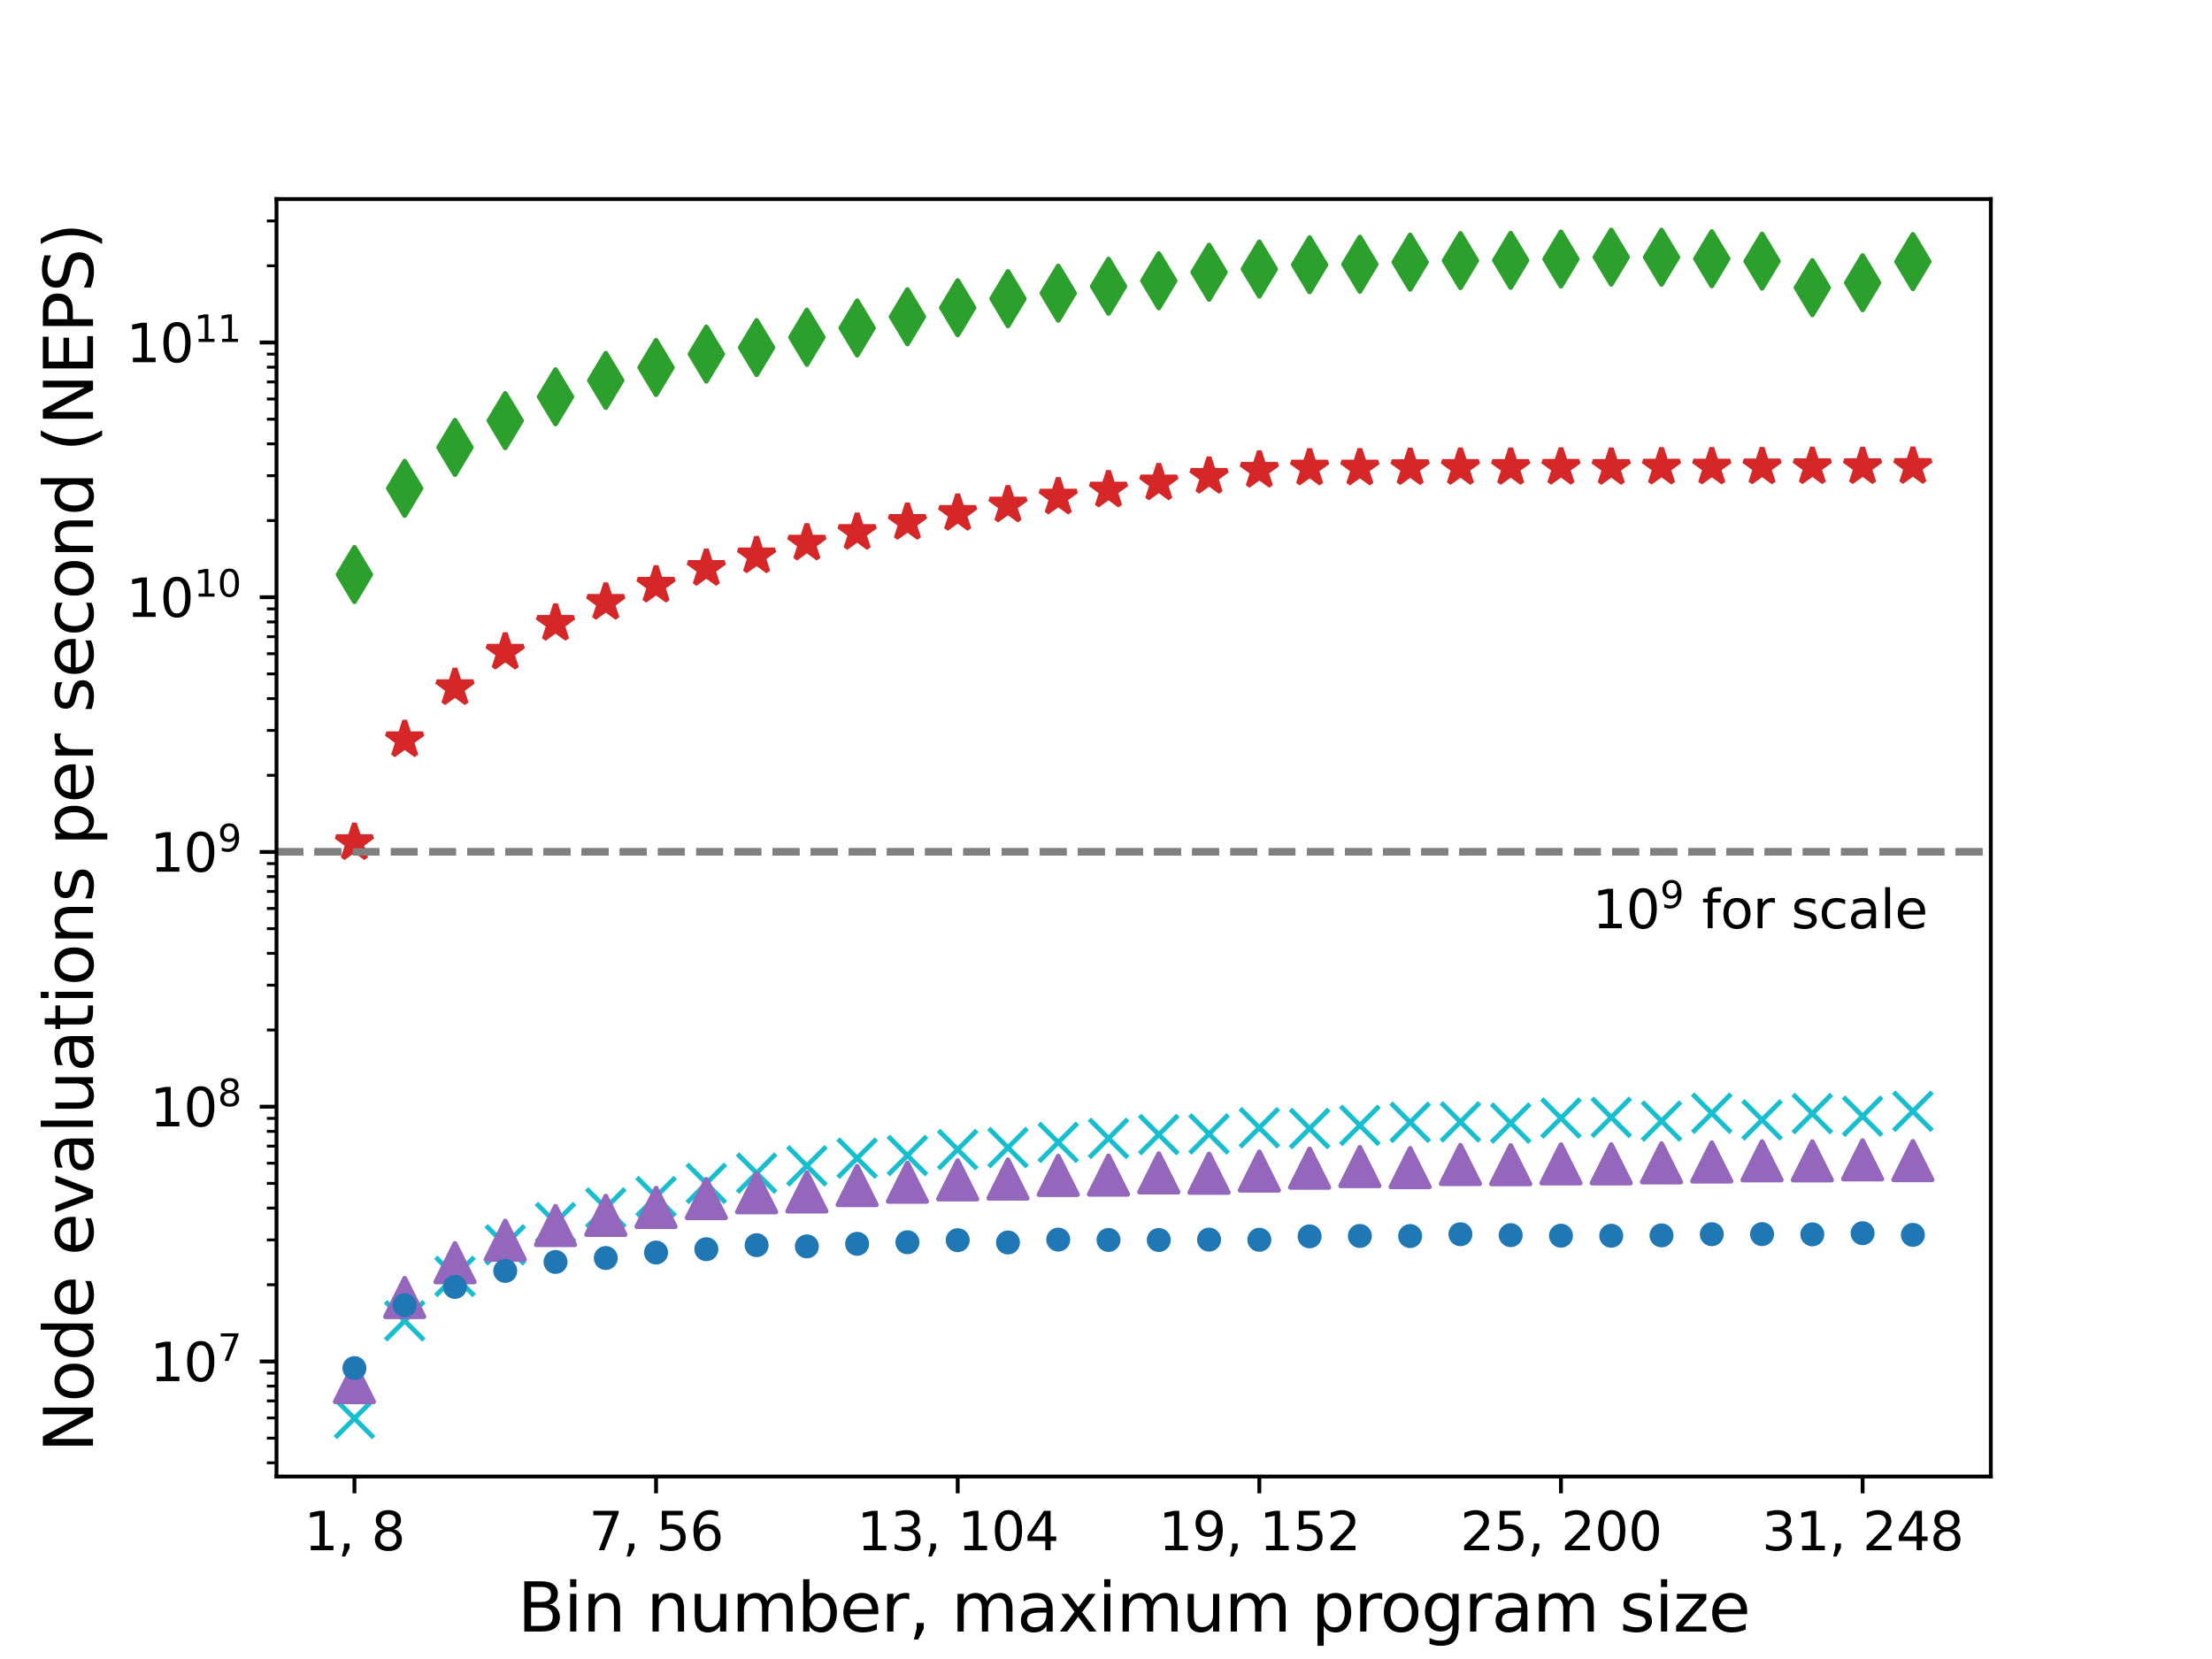 <?xml version="1.0" encoding="utf-8" standalone="no"?>
<!DOCTYPE svg PUBLIC "-//W3C//DTD SVG 1.1//EN"
  "http://www.w3.org/Graphics/SVG/1.1/DTD/svg11.dtd">
<svg xmlns:xlink="http://www.w3.org/1999/xlink" width="460.8pt" height="345.6pt" viewBox="0 0 460.8 345.6" xmlns="http://www.w3.org/2000/svg" version="1.1">
 <defs>
  <style type="text/css">*{stroke-linejoin: round; stroke-linecap: butt}</style>
 </defs>
 <g id="figure_1">
  <g id="patch_1">
   <path d="M 0 345.6 
L 460.8 345.6 
L 460.8 0 
L 0 0 
z
" style="fill: #ffffff"/>
  </g>
  <g id="axes_1">
   <g id="patch_2">
    <path d="M 57.6 307.584 
L 414.72 307.584 
L 414.72 41.472 
L 57.6 41.472 
z
" style="fill: #ffffff"/>
   </g>
   <g id="matplotlib.axis_1">
    <g id="xtick_1">
     <g id="line2d_1">
      <defs>
       <path id="md44c0ff98d" d="M 0 0 
L 0 3.5 
" style="stroke: #000000; stroke-width: 0.8"/>
      </defs>
      <g>
       <use xlink:href="#md44c0ff98d" x="73.833" y="307.584" style="stroke: #000000; stroke-width: 0.8"/>
      </g>
     </g>
     <g id="text_1">
      <!-- 1, 8 -->
      <g transform="translate(63.338 322.942) scale(0.11 -0.11)">
       <defs>
        <path id="DejaVuSans-31" d="M 794 531 
L 1825 531 
L 1825 4091 
L 703 3866 
L 703 4441 
L 1819 4666 
L 2450 4666 
L 2450 531 
L 3481 531 
L 3481 0 
L 794 0 
L 794 531 
z
" transform="scale(0.016)"/>
        <path id="DejaVuSans-2c" d="M 750 794 
L 1409 794 
L 1409 256 
L 897 -744 
L 494 -744 
L 750 256 
L 750 794 
z
" transform="scale(0.016)"/>
        <path id="DejaVuSans-20" transform="scale(0.016)"/>
        <path id="DejaVuSans-38" d="M 2034 2216 
Q 1584 2216 1326 1975 
Q 1069 1734 1069 1313 
Q 1069 891 1326 650 
Q 1584 409 2034 409 
Q 2484 409 2743 651 
Q 3003 894 3003 1313 
Q 3003 1734 2745 1975 
Q 2488 2216 2034 2216 
z
M 1403 2484 
Q 997 2584 770 2862 
Q 544 3141 544 3541 
Q 544 4100 942 4425 
Q 1341 4750 2034 4750 
Q 2731 4750 3128 4425 
Q 3525 4100 3525 3541 
Q 3525 3141 3298 2862 
Q 3072 2584 2669 2484 
Q 3125 2378 3379 2068 
Q 3634 1759 3634 1313 
Q 3634 634 3220 271 
Q 2806 -91 2034 -91 
Q 1263 -91 848 271 
Q 434 634 434 1313 
Q 434 1759 690 2068 
Q 947 2378 1403 2484 
z
M 1172 3481 
Q 1172 3119 1398 2916 
Q 1625 2713 2034 2713 
Q 2441 2713 2670 2916 
Q 2900 3119 2900 3481 
Q 2900 3844 2670 4047 
Q 2441 4250 2034 4250 
Q 1625 4250 1398 4047 
Q 1172 3844 1172 3481 
z
" transform="scale(0.016)"/>
       </defs>
       <use xlink:href="#DejaVuSans-31"/>
       <use xlink:href="#DejaVuSans-2c" x="63.623"/>
       <use xlink:href="#DejaVuSans-20" x="95.41"/>
       <use xlink:href="#DejaVuSans-38" x="127.197"/>
      </g>
     </g>
    </g>
    <g id="xtick_2">
     <g id="line2d_2">
      <g>
       <use xlink:href="#md44c0ff98d" x="136.669" y="307.584" style="stroke: #000000; stroke-width: 0.8"/>
      </g>
     </g>
     <g id="text_2">
      <!-- 7, 56 -->
      <g transform="translate(122.675 322.942) scale(0.11 -0.11)">
       <defs>
        <path id="DejaVuSans-37" d="M 525 4666 
L 3525 4666 
L 3525 4397 
L 1831 0 
L 1172 0 
L 2766 4134 
L 525 4134 
L 525 4666 
z
" transform="scale(0.016)"/>
        <path id="DejaVuSans-35" d="M 691 4666 
L 3169 4666 
L 3169 4134 
L 1269 4134 
L 1269 2991 
Q 1406 3038 1543 3061 
Q 1681 3084 1819 3084 
Q 2600 3084 3056 2656 
Q 3513 2228 3513 1497 
Q 3513 744 3044 326 
Q 2575 -91 1722 -91 
Q 1428 -91 1123 -41 
Q 819 9 494 109 
L 494 744 
Q 775 591 1075 516 
Q 1375 441 1709 441 
Q 2250 441 2565 725 
Q 2881 1009 2881 1497 
Q 2881 1984 2565 2268 
Q 2250 2553 1709 2553 
Q 1456 2553 1204 2497 
Q 953 2441 691 2322 
L 691 4666 
z
" transform="scale(0.016)"/>
        <path id="DejaVuSans-36" d="M 2113 2584 
Q 1688 2584 1439 2293 
Q 1191 2003 1191 1497 
Q 1191 994 1439 701 
Q 1688 409 2113 409 
Q 2538 409 2786 701 
Q 3034 994 3034 1497 
Q 3034 2003 2786 2293 
Q 2538 2584 2113 2584 
z
M 3366 4563 
L 3366 3988 
Q 3128 4100 2886 4159 
Q 2644 4219 2406 4219 
Q 1781 4219 1451 3797 
Q 1122 3375 1075 2522 
Q 1259 2794 1537 2939 
Q 1816 3084 2150 3084 
Q 2853 3084 3261 2657 
Q 3669 2231 3669 1497 
Q 3669 778 3244 343 
Q 2819 -91 2113 -91 
Q 1303 -91 875 529 
Q 447 1150 447 2328 
Q 447 3434 972 4092 
Q 1497 4750 2381 4750 
Q 2619 4750 2861 4703 
Q 3103 4656 3366 4563 
z
" transform="scale(0.016)"/>
       </defs>
       <use xlink:href="#DejaVuSans-37"/>
       <use xlink:href="#DejaVuSans-2c" x="63.623"/>
       <use xlink:href="#DejaVuSans-20" x="95.41"/>
       <use xlink:href="#DejaVuSans-35" x="127.197"/>
       <use xlink:href="#DejaVuSans-36" x="190.82"/>
      </g>
     </g>
    </g>
    <g id="xtick_3">
     <g id="line2d_3">
      <g>
       <use xlink:href="#md44c0ff98d" x="199.505" y="307.584" style="stroke: #000000; stroke-width: 0.8"/>
      </g>
     </g>
     <g id="text_3">
      <!-- 13, 104 -->
      <g transform="translate(178.513 322.942) scale(0.11 -0.11)">
       <defs>
        <path id="DejaVuSans-33" d="M 2597 2516 
Q 3050 2419 3304 2112 
Q 3559 1806 3559 1356 
Q 3559 666 3084 287 
Q 2609 -91 1734 -91 
Q 1441 -91 1130 -33 
Q 819 25 488 141 
L 488 750 
Q 750 597 1062 519 
Q 1375 441 1716 441 
Q 2309 441 2620 675 
Q 2931 909 2931 1356 
Q 2931 1769 2642 2001 
Q 2353 2234 1838 2234 
L 1294 2234 
L 1294 2753 
L 1863 2753 
Q 2328 2753 2575 2939 
Q 2822 3125 2822 3475 
Q 2822 3834 2567 4026 
Q 2313 4219 1838 4219 
Q 1578 4219 1281 4162 
Q 984 4106 628 3988 
L 628 4550 
Q 988 4650 1302 4700 
Q 1616 4750 1894 4750 
Q 2613 4750 3031 4423 
Q 3450 4097 3450 3541 
Q 3450 3153 3228 2886 
Q 3006 2619 2597 2516 
z
" transform="scale(0.016)"/>
        <path id="DejaVuSans-30" d="M 2034 4250 
Q 1547 4250 1301 3770 
Q 1056 3291 1056 2328 
Q 1056 1369 1301 889 
Q 1547 409 2034 409 
Q 2525 409 2770 889 
Q 3016 1369 3016 2328 
Q 3016 3291 2770 3770 
Q 2525 4250 2034 4250 
z
M 2034 4750 
Q 2819 4750 3233 4129 
Q 3647 3509 3647 2328 
Q 3647 1150 3233 529 
Q 2819 -91 2034 -91 
Q 1250 -91 836 529 
Q 422 1150 422 2328 
Q 422 3509 836 4129 
Q 1250 4750 2034 4750 
z
" transform="scale(0.016)"/>
        <path id="DejaVuSans-34" d="M 2419 4116 
L 825 1625 
L 2419 1625 
L 2419 4116 
z
M 2253 4666 
L 3047 4666 
L 3047 1625 
L 3713 1625 
L 3713 1100 
L 3047 1100 
L 3047 0 
L 2419 0 
L 2419 1100 
L 313 1100 
L 313 1709 
L 2253 4666 
z
" transform="scale(0.016)"/>
       </defs>
       <use xlink:href="#DejaVuSans-31"/>
       <use xlink:href="#DejaVuSans-33" x="63.623"/>
       <use xlink:href="#DejaVuSans-2c" x="127.246"/>
       <use xlink:href="#DejaVuSans-20" x="159.033"/>
       <use xlink:href="#DejaVuSans-31" x="190.82"/>
       <use xlink:href="#DejaVuSans-30" x="254.443"/>
       <use xlink:href="#DejaVuSans-34" x="318.066"/>
      </g>
     </g>
    </g>
    <g id="xtick_4">
     <g id="line2d_4">
      <g>
       <use xlink:href="#md44c0ff98d" x="262.342" y="307.584" style="stroke: #000000; stroke-width: 0.8"/>
      </g>
     </g>
     <g id="text_4">
      <!-- 19, 152 -->
      <g transform="translate(241.349 322.942) scale(0.11 -0.11)">
       <defs>
        <path id="DejaVuSans-39" d="M 703 97 
L 703 672 
Q 941 559 1184 500 
Q 1428 441 1663 441 
Q 2288 441 2617 861 
Q 2947 1281 2994 2138 
Q 2813 1869 2534 1725 
Q 2256 1581 1919 1581 
Q 1219 1581 811 2004 
Q 403 2428 403 3163 
Q 403 3881 828 4315 
Q 1253 4750 1959 4750 
Q 2769 4750 3195 4129 
Q 3622 3509 3622 2328 
Q 3622 1225 3098 567 
Q 2575 -91 1691 -91 
Q 1453 -91 1209 -44 
Q 966 3 703 97 
z
M 1959 2075 
Q 2384 2075 2632 2365 
Q 2881 2656 2881 3163 
Q 2881 3666 2632 3958 
Q 2384 4250 1959 4250 
Q 1534 4250 1286 3958 
Q 1038 3666 1038 3163 
Q 1038 2656 1286 2365 
Q 1534 2075 1959 2075 
z
" transform="scale(0.016)"/>
        <path id="DejaVuSans-32" d="M 1228 531 
L 3431 531 
L 3431 0 
L 469 0 
L 469 531 
Q 828 903 1448 1529 
Q 2069 2156 2228 2338 
Q 2531 2678 2651 2914 
Q 2772 3150 2772 3378 
Q 2772 3750 2511 3984 
Q 2250 4219 1831 4219 
Q 1534 4219 1204 4116 
Q 875 4013 500 3803 
L 500 4441 
Q 881 4594 1212 4672 
Q 1544 4750 1819 4750 
Q 2544 4750 2975 4387 
Q 3406 4025 3406 3419 
Q 3406 3131 3298 2873 
Q 3191 2616 2906 2266 
Q 2828 2175 2409 1742 
Q 1991 1309 1228 531 
z
" transform="scale(0.016)"/>
       </defs>
       <use xlink:href="#DejaVuSans-31"/>
       <use xlink:href="#DejaVuSans-39" x="63.623"/>
       <use xlink:href="#DejaVuSans-2c" x="127.246"/>
       <use xlink:href="#DejaVuSans-20" x="159.033"/>
       <use xlink:href="#DejaVuSans-31" x="190.82"/>
       <use xlink:href="#DejaVuSans-35" x="254.443"/>
       <use xlink:href="#DejaVuSans-32" x="318.066"/>
      </g>
     </g>
    </g>
    <g id="xtick_5">
     <g id="line2d_5">
      <g>
       <use xlink:href="#md44c0ff98d" x="325.178" y="307.584" style="stroke: #000000; stroke-width: 0.8"/>
      </g>
     </g>
     <g id="text_5">
      <!-- 25, 200 -->
      <g transform="translate(304.185 322.942) scale(0.11 -0.11)">
       <use xlink:href="#DejaVuSans-32"/>
       <use xlink:href="#DejaVuSans-35" x="63.623"/>
       <use xlink:href="#DejaVuSans-2c" x="127.246"/>
       <use xlink:href="#DejaVuSans-20" x="159.033"/>
       <use xlink:href="#DejaVuSans-32" x="190.82"/>
       <use xlink:href="#DejaVuSans-30" x="254.443"/>
       <use xlink:href="#DejaVuSans-30" x="318.066"/>
      </g>
     </g>
    </g>
    <g id="xtick_6">
     <g id="line2d_6">
      <g>
       <use xlink:href="#md44c0ff98d" x="388.015" y="307.584" style="stroke: #000000; stroke-width: 0.8"/>
      </g>
     </g>
     <g id="text_6">
      <!-- 31, 248 -->
      <g transform="translate(367.022 322.942) scale(0.11 -0.11)">
       <use xlink:href="#DejaVuSans-33"/>
       <use xlink:href="#DejaVuSans-31" x="63.623"/>
       <use xlink:href="#DejaVuSans-2c" x="127.246"/>
       <use xlink:href="#DejaVuSans-20" x="159.033"/>
       <use xlink:href="#DejaVuSans-32" x="190.82"/>
       <use xlink:href="#DejaVuSans-34" x="254.443"/>
       <use xlink:href="#DejaVuSans-38" x="318.066"/>
      </g>
     </g>
    </g>
    <g id="text_7">
     <!-- Bin number, maximum program size -->
     <g transform="translate(107.815 339.868) scale(0.14 -0.14)">
      <defs>
       <path id="DejaVuSans-42" d="M 1259 2228 
L 1259 519 
L 2272 519 
Q 2781 519 3026 730 
Q 3272 941 3272 1375 
Q 3272 1813 3026 2020 
Q 2781 2228 2272 2228 
L 1259 2228 
z
M 1259 4147 
L 1259 2741 
L 2194 2741 
Q 2656 2741 2882 2914 
Q 3109 3088 3109 3444 
Q 3109 3797 2882 3972 
Q 2656 4147 2194 4147 
L 1259 4147 
z
M 628 4666 
L 2241 4666 
Q 2963 4666 3353 4366 
Q 3744 4066 3744 3513 
Q 3744 3084 3544 2831 
Q 3344 2578 2956 2516 
Q 3422 2416 3680 2098 
Q 3938 1781 3938 1306 
Q 3938 681 3513 340 
Q 3088 0 2303 0 
L 628 0 
L 628 4666 
z
" transform="scale(0.016)"/>
       <path id="DejaVuSans-69" d="M 603 3500 
L 1178 3500 
L 1178 0 
L 603 0 
L 603 3500 
z
M 603 4863 
L 1178 4863 
L 1178 4134 
L 603 4134 
L 603 4863 
z
" transform="scale(0.016)"/>
       <path id="DejaVuSans-6e" d="M 3513 2113 
L 3513 0 
L 2938 0 
L 2938 2094 
Q 2938 2591 2744 2837 
Q 2550 3084 2163 3084 
Q 1697 3084 1428 2787 
Q 1159 2491 1159 1978 
L 1159 0 
L 581 0 
L 581 3500 
L 1159 3500 
L 1159 2956 
Q 1366 3272 1645 3428 
Q 1925 3584 2291 3584 
Q 2894 3584 3203 3211 
Q 3513 2838 3513 2113 
z
" transform="scale(0.016)"/>
       <path id="DejaVuSans-75" d="M 544 1381 
L 544 3500 
L 1119 3500 
L 1119 1403 
Q 1119 906 1312 657 
Q 1506 409 1894 409 
Q 2359 409 2629 706 
Q 2900 1003 2900 1516 
L 2900 3500 
L 3475 3500 
L 3475 0 
L 2900 0 
L 2900 538 
Q 2691 219 2414 64 
Q 2138 -91 1772 -91 
Q 1169 -91 856 284 
Q 544 659 544 1381 
z
M 1991 3584 
L 1991 3584 
z
" transform="scale(0.016)"/>
       <path id="DejaVuSans-6d" d="M 3328 2828 
Q 3544 3216 3844 3400 
Q 4144 3584 4550 3584 
Q 5097 3584 5394 3201 
Q 5691 2819 5691 2113 
L 5691 0 
L 5113 0 
L 5113 2094 
Q 5113 2597 4934 2840 
Q 4756 3084 4391 3084 
Q 3944 3084 3684 2787 
Q 3425 2491 3425 1978 
L 3425 0 
L 2847 0 
L 2847 2094 
Q 2847 2600 2669 2842 
Q 2491 3084 2119 3084 
Q 1678 3084 1418 2786 
Q 1159 2488 1159 1978 
L 1159 0 
L 581 0 
L 581 3500 
L 1159 3500 
L 1159 2956 
Q 1356 3278 1631 3431 
Q 1906 3584 2284 3584 
Q 2666 3584 2933 3390 
Q 3200 3197 3328 2828 
z
" transform="scale(0.016)"/>
       <path id="DejaVuSans-62" d="M 3116 1747 
Q 3116 2381 2855 2742 
Q 2594 3103 2138 3103 
Q 1681 3103 1420 2742 
Q 1159 2381 1159 1747 
Q 1159 1113 1420 752 
Q 1681 391 2138 391 
Q 2594 391 2855 752 
Q 3116 1113 3116 1747 
z
M 1159 2969 
Q 1341 3281 1617 3432 
Q 1894 3584 2278 3584 
Q 2916 3584 3314 3078 
Q 3713 2572 3713 1747 
Q 3713 922 3314 415 
Q 2916 -91 2278 -91 
Q 1894 -91 1617 61 
Q 1341 213 1159 525 
L 1159 0 
L 581 0 
L 581 4863 
L 1159 4863 
L 1159 2969 
z
" transform="scale(0.016)"/>
       <path id="DejaVuSans-65" d="M 3597 1894 
L 3597 1613 
L 953 1613 
Q 991 1019 1311 708 
Q 1631 397 2203 397 
Q 2534 397 2845 478 
Q 3156 559 3463 722 
L 3463 178 
Q 3153 47 2828 -22 
Q 2503 -91 2169 -91 
Q 1331 -91 842 396 
Q 353 884 353 1716 
Q 353 2575 817 3079 
Q 1281 3584 2069 3584 
Q 2775 3584 3186 3129 
Q 3597 2675 3597 1894 
z
M 3022 2063 
Q 3016 2534 2758 2815 
Q 2500 3097 2075 3097 
Q 1594 3097 1305 2825 
Q 1016 2553 972 2059 
L 3022 2063 
z
" transform="scale(0.016)"/>
       <path id="DejaVuSans-72" d="M 2631 2963 
Q 2534 3019 2420 3045 
Q 2306 3072 2169 3072 
Q 1681 3072 1420 2755 
Q 1159 2438 1159 1844 
L 1159 0 
L 581 0 
L 581 3500 
L 1159 3500 
L 1159 2956 
Q 1341 3275 1631 3429 
Q 1922 3584 2338 3584 
Q 2397 3584 2469 3576 
Q 2541 3569 2628 3553 
L 2631 2963 
z
" transform="scale(0.016)"/>
       <path id="DejaVuSans-61" d="M 2194 1759 
Q 1497 1759 1228 1600 
Q 959 1441 959 1056 
Q 959 750 1161 570 
Q 1363 391 1709 391 
Q 2188 391 2477 730 
Q 2766 1069 2766 1631 
L 2766 1759 
L 2194 1759 
z
M 3341 1997 
L 3341 0 
L 2766 0 
L 2766 531 
Q 2569 213 2275 61 
Q 1981 -91 1556 -91 
Q 1019 -91 701 211 
Q 384 513 384 1019 
Q 384 1609 779 1909 
Q 1175 2209 1959 2209 
L 2766 2209 
L 2766 2266 
Q 2766 2663 2505 2880 
Q 2244 3097 1772 3097 
Q 1472 3097 1187 3025 
Q 903 2953 641 2809 
L 641 3341 
Q 956 3463 1253 3523 
Q 1550 3584 1831 3584 
Q 2591 3584 2966 3190 
Q 3341 2797 3341 1997 
z
" transform="scale(0.016)"/>
       <path id="DejaVuSans-78" d="M 3513 3500 
L 2247 1797 
L 3578 0 
L 2900 0 
L 1881 1375 
L 863 0 
L 184 0 
L 1544 1831 
L 300 3500 
L 978 3500 
L 1906 2253 
L 2834 3500 
L 3513 3500 
z
" transform="scale(0.016)"/>
       <path id="DejaVuSans-70" d="M 1159 525 
L 1159 -1331 
L 581 -1331 
L 581 3500 
L 1159 3500 
L 1159 2969 
Q 1341 3281 1617 3432 
Q 1894 3584 2278 3584 
Q 2916 3584 3314 3078 
Q 3713 2572 3713 1747 
Q 3713 922 3314 415 
Q 2916 -91 2278 -91 
Q 1894 -91 1617 61 
Q 1341 213 1159 525 
z
M 3116 1747 
Q 3116 2381 2855 2742 
Q 2594 3103 2138 3103 
Q 1681 3103 1420 2742 
Q 1159 2381 1159 1747 
Q 1159 1113 1420 752 
Q 1681 391 2138 391 
Q 2594 391 2855 752 
Q 3116 1113 3116 1747 
z
" transform="scale(0.016)"/>
       <path id="DejaVuSans-6f" d="M 1959 3097 
Q 1497 3097 1228 2736 
Q 959 2375 959 1747 
Q 959 1119 1226 758 
Q 1494 397 1959 397 
Q 2419 397 2687 759 
Q 2956 1122 2956 1747 
Q 2956 2369 2687 2733 
Q 2419 3097 1959 3097 
z
M 1959 3584 
Q 2709 3584 3137 3096 
Q 3566 2609 3566 1747 
Q 3566 888 3137 398 
Q 2709 -91 1959 -91 
Q 1206 -91 779 398 
Q 353 888 353 1747 
Q 353 2609 779 3096 
Q 1206 3584 1959 3584 
z
" transform="scale(0.016)"/>
       <path id="DejaVuSans-67" d="M 2906 1791 
Q 2906 2416 2648 2759 
Q 2391 3103 1925 3103 
Q 1463 3103 1205 2759 
Q 947 2416 947 1791 
Q 947 1169 1205 825 
Q 1463 481 1925 481 
Q 2391 481 2648 825 
Q 2906 1169 2906 1791 
z
M 3481 434 
Q 3481 -459 3084 -895 
Q 2688 -1331 1869 -1331 
Q 1566 -1331 1297 -1286 
Q 1028 -1241 775 -1147 
L 775 -588 
Q 1028 -725 1275 -790 
Q 1522 -856 1778 -856 
Q 2344 -856 2625 -561 
Q 2906 -266 2906 331 
L 2906 616 
Q 2728 306 2450 153 
Q 2172 0 1784 0 
Q 1141 0 747 490 
Q 353 981 353 1791 
Q 353 2603 747 3093 
Q 1141 3584 1784 3584 
Q 2172 3584 2450 3431 
Q 2728 3278 2906 2969 
L 2906 3500 
L 3481 3500 
L 3481 434 
z
" transform="scale(0.016)"/>
       <path id="DejaVuSans-73" d="M 2834 3397 
L 2834 2853 
Q 2591 2978 2328 3040 
Q 2066 3103 1784 3103 
Q 1356 3103 1142 2972 
Q 928 2841 928 2578 
Q 928 2378 1081 2264 
Q 1234 2150 1697 2047 
L 1894 2003 
Q 2506 1872 2764 1633 
Q 3022 1394 3022 966 
Q 3022 478 2636 193 
Q 2250 -91 1575 -91 
Q 1294 -91 989 -36 
Q 684 19 347 128 
L 347 722 
Q 666 556 975 473 
Q 1284 391 1588 391 
Q 1994 391 2212 530 
Q 2431 669 2431 922 
Q 2431 1156 2273 1281 
Q 2116 1406 1581 1522 
L 1381 1569 
Q 847 1681 609 1914 
Q 372 2147 372 2553 
Q 372 3047 722 3315 
Q 1072 3584 1716 3584 
Q 2034 3584 2315 3537 
Q 2597 3491 2834 3397 
z
" transform="scale(0.016)"/>
       <path id="DejaVuSans-7a" d="M 353 3500 
L 3084 3500 
L 3084 2975 
L 922 459 
L 3084 459 
L 3084 0 
L 275 0 
L 275 525 
L 2438 3041 
L 353 3041 
L 353 3500 
z
" transform="scale(0.016)"/>
      </defs>
      <use xlink:href="#DejaVuSans-42"/>
      <use xlink:href="#DejaVuSans-69" x="68.604"/>
      <use xlink:href="#DejaVuSans-6e" x="96.387"/>
      <use xlink:href="#DejaVuSans-20" x="159.766"/>
      <use xlink:href="#DejaVuSans-6e" x="191.553"/>
      <use xlink:href="#DejaVuSans-75" x="254.932"/>
      <use xlink:href="#DejaVuSans-6d" x="318.311"/>
      <use xlink:href="#DejaVuSans-62" x="415.723"/>
      <use xlink:href="#DejaVuSans-65" x="479.199"/>
      <use xlink:href="#DejaVuSans-72" x="540.723"/>
      <use xlink:href="#DejaVuSans-2c" x="581.836"/>
      <use xlink:href="#DejaVuSans-20" x="613.623"/>
      <use xlink:href="#DejaVuSans-6d" x="645.41"/>
      <use xlink:href="#DejaVuSans-61" x="742.822"/>
      <use xlink:href="#DejaVuSans-78" x="804.102"/>
      <use xlink:href="#DejaVuSans-69" x="863.281"/>
      <use xlink:href="#DejaVuSans-6d" x="891.064"/>
      <use xlink:href="#DejaVuSans-75" x="988.477"/>
      <use xlink:href="#DejaVuSans-6d" x="1051.855"/>
      <use xlink:href="#DejaVuSans-20" x="1149.268"/>
      <use xlink:href="#DejaVuSans-70" x="1181.055"/>
      <use xlink:href="#DejaVuSans-72" x="1244.531"/>
      <use xlink:href="#DejaVuSans-6f" x="1283.395"/>
      <use xlink:href="#DejaVuSans-67" x="1344.576"/>
      <use xlink:href="#DejaVuSans-72" x="1408.053"/>
      <use xlink:href="#DejaVuSans-61" x="1449.166"/>
      <use xlink:href="#DejaVuSans-6d" x="1510.445"/>
      <use xlink:href="#DejaVuSans-20" x="1607.857"/>
      <use xlink:href="#DejaVuSans-73" x="1639.645"/>
      <use xlink:href="#DejaVuSans-69" x="1691.744"/>
      <use xlink:href="#DejaVuSans-7a" x="1719.527"/>
      <use xlink:href="#DejaVuSans-65" x="1772.018"/>
     </g>
    </g>
   </g>
   <g id="matplotlib.axis_2">
    <g id="ytick_1">
     <g id="line2d_7">
      <defs>
       <path id="mdfc7acfcf1" d="M 0 0 
L -3.5 0 
" style="stroke: #000000; stroke-width: 0.8"/>
      </defs>
      <g>
       <use xlink:href="#mdfc7acfcf1" x="57.6" y="283.613" style="stroke: #000000; stroke-width: 0.8"/>
      </g>
     </g>
     <g id="text_8">
      <!-- $\mathdefault{10^{7}}$ -->
      <g transform="translate(31.24 287.792) scale(0.11 -0.11)">
       <use xlink:href="#DejaVuSans-31" transform="translate(0 0.684)"/>
       <use xlink:href="#DejaVuSans-30" transform="translate(63.623 0.684)"/>
       <use xlink:href="#DejaVuSans-37" transform="translate(128.203 38.966) scale(0.7)"/>
      </g>
     </g>
    </g>
    <g id="ytick_2">
     <g id="line2d_8">
      <g>
       <use xlink:href="#mdfc7acfcf1" x="57.6" y="230.546" style="stroke: #000000; stroke-width: 0.8"/>
      </g>
     </g>
     <g id="text_9">
      <!-- $\mathdefault{10^{8}}$ -->
      <g transform="translate(31.24 234.725) scale(0.11 -0.11)">
       <use xlink:href="#DejaVuSans-31" transform="translate(0 0.766)"/>
       <use xlink:href="#DejaVuSans-30" transform="translate(63.623 0.766)"/>
       <use xlink:href="#DejaVuSans-38" transform="translate(128.203 39.047) scale(0.7)"/>
      </g>
     </g>
    </g>
    <g id="ytick_3">
     <g id="line2d_9">
      <g>
       <use xlink:href="#mdfc7acfcf1" x="57.6" y="177.479" style="stroke: #000000; stroke-width: 0.8"/>
      </g>
     </g>
     <g id="text_10">
      <!-- $\mathdefault{10^{9}}$ -->
      <g transform="translate(31.24 181.658) scale(0.11 -0.11)">
       <use xlink:href="#DejaVuSans-31" transform="translate(0 0.766)"/>
       <use xlink:href="#DejaVuSans-30" transform="translate(63.623 0.766)"/>
       <use xlink:href="#DejaVuSans-39" transform="translate(128.203 39.047) scale(0.7)"/>
      </g>
     </g>
    </g>
    <g id="ytick_4">
     <g id="line2d_10">
      <g>
       <use xlink:href="#mdfc7acfcf1" x="57.6" y="124.412" style="stroke: #000000; stroke-width: 0.8"/>
      </g>
     </g>
     <g id="text_11">
      <!-- $\mathdefault{10^{10}}$ -->
      <g transform="translate(26.29 128.591) scale(0.11 -0.11)">
       <use xlink:href="#DejaVuSans-31" transform="translate(0 0.766)"/>
       <use xlink:href="#DejaVuSans-30" transform="translate(63.623 0.766)"/>
       <use xlink:href="#DejaVuSans-31" transform="translate(128.203 39.047) scale(0.7)"/>
       <use xlink:href="#DejaVuSans-30" transform="translate(172.739 39.047) scale(0.7)"/>
      </g>
     </g>
    </g>
    <g id="ytick_5">
     <g id="line2d_11">
      <g>
       <use xlink:href="#mdfc7acfcf1" x="57.6" y="71.345" style="stroke: #000000; stroke-width: 0.8"/>
      </g>
     </g>
     <g id="text_12">
      <!-- $\mathdefault{10^{11}}$ -->
      <g transform="translate(26.29 75.524) scale(0.11 -0.11)">
       <use xlink:href="#DejaVuSans-31" transform="translate(0 0.684)"/>
       <use xlink:href="#DejaVuSans-30" transform="translate(63.623 0.684)"/>
       <use xlink:href="#DejaVuSans-31" transform="translate(128.203 38.966) scale(0.7)"/>
       <use xlink:href="#DejaVuSans-31" transform="translate(172.739 38.966) scale(0.7)"/>
      </g>
     </g>
    </g>
    <g id="ytick_6">
     <g id="line2d_12">
      <defs>
       <path id="mf19e591ad1" d="M 0 0 
L -2 0 
" style="stroke: #000000; stroke-width: 0.6"/>
      </defs>
      <g>
       <use xlink:href="#mf19e591ad1" x="57.6" y="304.73" style="stroke: #000000; stroke-width: 0.6"/>
      </g>
     </g>
    </g>
    <g id="ytick_7">
     <g id="line2d_13">
      <g>
       <use xlink:href="#mf19e591ad1" x="57.6" y="299.588" style="stroke: #000000; stroke-width: 0.6"/>
      </g>
     </g>
    </g>
    <g id="ytick_8">
     <g id="line2d_14">
      <g>
       <use xlink:href="#mf19e591ad1" x="57.6" y="295.386" style="stroke: #000000; stroke-width: 0.6"/>
      </g>
     </g>
    </g>
    <g id="ytick_9">
     <g id="line2d_15">
      <g>
       <use xlink:href="#mf19e591ad1" x="57.6" y="291.833" style="stroke: #000000; stroke-width: 0.6"/>
      </g>
     </g>
    </g>
    <g id="ytick_10">
     <g id="line2d_16">
      <g>
       <use xlink:href="#mf19e591ad1" x="57.6" y="288.756" style="stroke: #000000; stroke-width: 0.6"/>
      </g>
     </g>
    </g>
    <g id="ytick_11">
     <g id="line2d_17">
      <g>
       <use xlink:href="#mf19e591ad1" x="57.6" y="286.041" style="stroke: #000000; stroke-width: 0.6"/>
      </g>
     </g>
    </g>
    <g id="ytick_12">
     <g id="line2d_18">
      <g>
       <use xlink:href="#mf19e591ad1" x="57.6" y="267.638" style="stroke: #000000; stroke-width: 0.6"/>
      </g>
     </g>
    </g>
    <g id="ytick_13">
     <g id="line2d_19">
      <g>
       <use xlink:href="#mf19e591ad1" x="57.6" y="258.294" style="stroke: #000000; stroke-width: 0.6"/>
      </g>
     </g>
    </g>
    <g id="ytick_14">
     <g id="line2d_20">
      <g>
       <use xlink:href="#mf19e591ad1" x="57.6" y="251.663" style="stroke: #000000; stroke-width: 0.6"/>
      </g>
     </g>
    </g>
    <g id="ytick_15">
     <g id="line2d_21">
      <g>
       <use xlink:href="#mf19e591ad1" x="57.6" y="246.521" style="stroke: #000000; stroke-width: 0.6"/>
      </g>
     </g>
    </g>
    <g id="ytick_16">
     <g id="line2d_22">
      <g>
       <use xlink:href="#mf19e591ad1" x="57.6" y="242.319" style="stroke: #000000; stroke-width: 0.6"/>
      </g>
     </g>
    </g>
    <g id="ytick_17">
     <g id="line2d_23">
      <g>
       <use xlink:href="#mf19e591ad1" x="57.6" y="238.766" style="stroke: #000000; stroke-width: 0.6"/>
      </g>
     </g>
    </g>
    <g id="ytick_18">
     <g id="line2d_24">
      <g>
       <use xlink:href="#mf19e591ad1" x="57.6" y="235.689" style="stroke: #000000; stroke-width: 0.6"/>
      </g>
     </g>
    </g>
    <g id="ytick_19">
     <g id="line2d_25">
      <g>
       <use xlink:href="#mf19e591ad1" x="57.6" y="232.974" style="stroke: #000000; stroke-width: 0.6"/>
      </g>
     </g>
    </g>
    <g id="ytick_20">
     <g id="line2d_26">
      <g>
       <use xlink:href="#mf19e591ad1" x="57.6" y="214.571" style="stroke: #000000; stroke-width: 0.6"/>
      </g>
     </g>
    </g>
    <g id="ytick_21">
     <g id="line2d_27">
      <g>
       <use xlink:href="#mf19e591ad1" x="57.6" y="205.227" style="stroke: #000000; stroke-width: 0.6"/>
      </g>
     </g>
    </g>
    <g id="ytick_22">
     <g id="line2d_28">
      <g>
       <use xlink:href="#mf19e591ad1" x="57.6" y="198.596" style="stroke: #000000; stroke-width: 0.6"/>
      </g>
     </g>
    </g>
    <g id="ytick_23">
     <g id="line2d_29">
      <g>
       <use xlink:href="#mf19e591ad1" x="57.6" y="193.454" style="stroke: #000000; stroke-width: 0.6"/>
      </g>
     </g>
    </g>
    <g id="ytick_24">
     <g id="line2d_30">
      <g>
       <use xlink:href="#mf19e591ad1" x="57.6" y="189.252" style="stroke: #000000; stroke-width: 0.6"/>
      </g>
     </g>
    </g>
    <g id="ytick_25">
     <g id="line2d_31">
      <g>
       <use xlink:href="#mf19e591ad1" x="57.6" y="185.699" style="stroke: #000000; stroke-width: 0.6"/>
      </g>
     </g>
    </g>
    <g id="ytick_26">
     <g id="line2d_32">
      <g>
       <use xlink:href="#mf19e591ad1" x="57.6" y="182.622" style="stroke: #000000; stroke-width: 0.6"/>
      </g>
     </g>
    </g>
    <g id="ytick_27">
     <g id="line2d_33">
      <g>
       <use xlink:href="#mf19e591ad1" x="57.6" y="179.907" style="stroke: #000000; stroke-width: 0.6"/>
      </g>
     </g>
    </g>
    <g id="ytick_28">
     <g id="line2d_34">
      <g>
       <use xlink:href="#mf19e591ad1" x="57.6" y="161.504" style="stroke: #000000; stroke-width: 0.6"/>
      </g>
     </g>
    </g>
    <g id="ytick_29">
     <g id="line2d_35">
      <g>
       <use xlink:href="#mf19e591ad1" x="57.6" y="152.16" style="stroke: #000000; stroke-width: 0.6"/>
      </g>
     </g>
    </g>
    <g id="ytick_30">
     <g id="line2d_36">
      <g>
       <use xlink:href="#mf19e591ad1" x="57.6" y="145.53" style="stroke: #000000; stroke-width: 0.6"/>
      </g>
     </g>
    </g>
    <g id="ytick_31">
     <g id="line2d_37">
      <g>
       <use xlink:href="#mf19e591ad1" x="57.6" y="140.387" style="stroke: #000000; stroke-width: 0.6"/>
      </g>
     </g>
    </g>
    <g id="ytick_32">
     <g id="line2d_38">
      <g>
       <use xlink:href="#mf19e591ad1" x="57.6" y="136.185" style="stroke: #000000; stroke-width: 0.6"/>
      </g>
     </g>
    </g>
    <g id="ytick_33">
     <g id="line2d_39">
      <g>
       <use xlink:href="#mf19e591ad1" x="57.6" y="132.632" style="stroke: #000000; stroke-width: 0.6"/>
      </g>
     </g>
    </g>
    <g id="ytick_34">
     <g id="line2d_40">
      <g>
       <use xlink:href="#mf19e591ad1" x="57.6" y="129.555" style="stroke: #000000; stroke-width: 0.6"/>
      </g>
     </g>
    </g>
    <g id="ytick_35">
     <g id="line2d_41">
      <g>
       <use xlink:href="#mf19e591ad1" x="57.6" y="126.84" style="stroke: #000000; stroke-width: 0.6"/>
      </g>
     </g>
    </g>
    <g id="ytick_36">
     <g id="line2d_42">
      <g>
       <use xlink:href="#mf19e591ad1" x="57.6" y="108.437" style="stroke: #000000; stroke-width: 0.6"/>
      </g>
     </g>
    </g>
    <g id="ytick_37">
     <g id="line2d_43">
      <g>
       <use xlink:href="#mf19e591ad1" x="57.6" y="99.093" style="stroke: #000000; stroke-width: 0.6"/>
      </g>
     </g>
    </g>
    <g id="ytick_38">
     <g id="line2d_44">
      <g>
       <use xlink:href="#mf19e591ad1" x="57.6" y="92.463" style="stroke: #000000; stroke-width: 0.6"/>
      </g>
     </g>
    </g>
    <g id="ytick_39">
     <g id="line2d_45">
      <g>
       <use xlink:href="#mf19e591ad1" x="57.6" y="87.32" style="stroke: #000000; stroke-width: 0.6"/>
      </g>
     </g>
    </g>
    <g id="ytick_40">
     <g id="line2d_46">
      <g>
       <use xlink:href="#mf19e591ad1" x="57.6" y="83.118" style="stroke: #000000; stroke-width: 0.6"/>
      </g>
     </g>
    </g>
    <g id="ytick_41">
     <g id="line2d_47">
      <g>
       <use xlink:href="#mf19e591ad1" x="57.6" y="79.565" style="stroke: #000000; stroke-width: 0.6"/>
      </g>
     </g>
    </g>
    <g id="ytick_42">
     <g id="line2d_48">
      <g>
       <use xlink:href="#mf19e591ad1" x="57.6" y="76.488" style="stroke: #000000; stroke-width: 0.6"/>
      </g>
     </g>
    </g>
    <g id="ytick_43">
     <g id="line2d_49">
      <g>
       <use xlink:href="#mf19e591ad1" x="57.6" y="73.773" style="stroke: #000000; stroke-width: 0.6"/>
      </g>
     </g>
    </g>
    <g id="ytick_44">
     <g id="line2d_50">
      <g>
       <use xlink:href="#mf19e591ad1" x="57.6" y="55.37" style="stroke: #000000; stroke-width: 0.6"/>
      </g>
     </g>
    </g>
    <g id="ytick_45">
     <g id="line2d_51">
      <g>
       <use xlink:href="#mf19e591ad1" x="57.6" y="46.026" style="stroke: #000000; stroke-width: 0.6"/>
      </g>
     </g>
    </g>
    <g id="text_13">
     <!-- Node evaluations per second (NEPS) -->
     <g transform="translate(19.378 302.545) rotate(-90) scale(0.14 -0.14)">
      <defs>
       <path id="DejaVuSans-4e" d="M 628 4666 
L 1478 4666 
L 3547 763 
L 3547 4666 
L 4159 4666 
L 4159 0 
L 3309 0 
L 1241 3903 
L 1241 0 
L 628 0 
L 628 4666 
z
" transform="scale(0.016)"/>
       <path id="DejaVuSans-64" d="M 2906 2969 
L 2906 4863 
L 3481 4863 
L 3481 0 
L 2906 0 
L 2906 525 
Q 2725 213 2448 61 
Q 2172 -91 1784 -91 
Q 1150 -91 751 415 
Q 353 922 353 1747 
Q 353 2572 751 3078 
Q 1150 3584 1784 3584 
Q 2172 3584 2448 3432 
Q 2725 3281 2906 2969 
z
M 947 1747 
Q 947 1113 1208 752 
Q 1469 391 1925 391 
Q 2381 391 2643 752 
Q 2906 1113 2906 1747 
Q 2906 2381 2643 2742 
Q 2381 3103 1925 3103 
Q 1469 3103 1208 2742 
Q 947 2381 947 1747 
z
" transform="scale(0.016)"/>
       <path id="DejaVuSans-76" d="M 191 3500 
L 800 3500 
L 1894 563 
L 2988 3500 
L 3597 3500 
L 2284 0 
L 1503 0 
L 191 3500 
z
" transform="scale(0.016)"/>
       <path id="DejaVuSans-6c" d="M 603 4863 
L 1178 4863 
L 1178 0 
L 603 0 
L 603 4863 
z
" transform="scale(0.016)"/>
       <path id="DejaVuSans-74" d="M 1172 4494 
L 1172 3500 
L 2356 3500 
L 2356 3053 
L 1172 3053 
L 1172 1153 
Q 1172 725 1289 603 
Q 1406 481 1766 481 
L 2356 481 
L 2356 0 
L 1766 0 
Q 1100 0 847 248 
Q 594 497 594 1153 
L 594 3053 
L 172 3053 
L 172 3500 
L 594 3500 
L 594 4494 
L 1172 4494 
z
" transform="scale(0.016)"/>
       <path id="DejaVuSans-63" d="M 3122 3366 
L 3122 2828 
Q 2878 2963 2633 3030 
Q 2388 3097 2138 3097 
Q 1578 3097 1268 2742 
Q 959 2388 959 1747 
Q 959 1106 1268 751 
Q 1578 397 2138 397 
Q 2388 397 2633 464 
Q 2878 531 3122 666 
L 3122 134 
Q 2881 22 2623 -34 
Q 2366 -91 2075 -91 
Q 1284 -91 818 406 
Q 353 903 353 1747 
Q 353 2603 823 3093 
Q 1294 3584 2113 3584 
Q 2378 3584 2631 3529 
Q 2884 3475 3122 3366 
z
" transform="scale(0.016)"/>
       <path id="DejaVuSans-28" d="M 1984 4856 
Q 1566 4138 1362 3434 
Q 1159 2731 1159 2009 
Q 1159 1288 1364 580 
Q 1569 -128 1984 -844 
L 1484 -844 
Q 1016 -109 783 600 
Q 550 1309 550 2009 
Q 550 2706 781 3412 
Q 1013 4119 1484 4856 
L 1984 4856 
z
" transform="scale(0.016)"/>
       <path id="DejaVuSans-45" d="M 628 4666 
L 3578 4666 
L 3578 4134 
L 1259 4134 
L 1259 2753 
L 3481 2753 
L 3481 2222 
L 1259 2222 
L 1259 531 
L 3634 531 
L 3634 0 
L 628 0 
L 628 4666 
z
" transform="scale(0.016)"/>
       <path id="DejaVuSans-50" d="M 1259 4147 
L 1259 2394 
L 2053 2394 
Q 2494 2394 2734 2622 
Q 2975 2850 2975 3272 
Q 2975 3691 2734 3919 
Q 2494 4147 2053 4147 
L 1259 4147 
z
M 628 4666 
L 2053 4666 
Q 2838 4666 3239 4311 
Q 3641 3956 3641 3272 
Q 3641 2581 3239 2228 
Q 2838 1875 2053 1875 
L 1259 1875 
L 1259 0 
L 628 0 
L 628 4666 
z
" transform="scale(0.016)"/>
       <path id="DejaVuSans-53" d="M 3425 4513 
L 3425 3897 
Q 3066 4069 2747 4153 
Q 2428 4238 2131 4238 
Q 1616 4238 1336 4038 
Q 1056 3838 1056 3469 
Q 1056 3159 1242 3001 
Q 1428 2844 1947 2747 
L 2328 2669 
Q 3034 2534 3370 2195 
Q 3706 1856 3706 1288 
Q 3706 609 3251 259 
Q 2797 -91 1919 -91 
Q 1588 -91 1214 -16 
Q 841 59 441 206 
L 441 856 
Q 825 641 1194 531 
Q 1563 422 1919 422 
Q 2459 422 2753 634 
Q 3047 847 3047 1241 
Q 3047 1584 2836 1778 
Q 2625 1972 2144 2069 
L 1759 2144 
Q 1053 2284 737 2584 
Q 422 2884 422 3419 
Q 422 4038 858 4394 
Q 1294 4750 2059 4750 
Q 2388 4750 2728 4690 
Q 3069 4631 3425 4513 
z
" transform="scale(0.016)"/>
       <path id="DejaVuSans-29" d="M 513 4856 
L 1013 4856 
Q 1481 4119 1714 3412 
Q 1947 2706 1947 2009 
Q 1947 1309 1714 600 
Q 1481 -109 1013 -844 
L 513 -844 
Q 928 -128 1133 580 
Q 1338 1288 1338 2009 
Q 1338 2731 1133 3434 
Q 928 4138 513 4856 
z
" transform="scale(0.016)"/>
      </defs>
      <use xlink:href="#DejaVuSans-4e"/>
      <use xlink:href="#DejaVuSans-6f" x="74.805"/>
      <use xlink:href="#DejaVuSans-64" x="135.986"/>
      <use xlink:href="#DejaVuSans-65" x="199.463"/>
      <use xlink:href="#DejaVuSans-20" x="260.986"/>
      <use xlink:href="#DejaVuSans-65" x="292.773"/>
      <use xlink:href="#DejaVuSans-76" x="354.297"/>
      <use xlink:href="#DejaVuSans-61" x="413.477"/>
      <use xlink:href="#DejaVuSans-6c" x="474.756"/>
      <use xlink:href="#DejaVuSans-75" x="502.539"/>
      <use xlink:href="#DejaVuSans-61" x="565.918"/>
      <use xlink:href="#DejaVuSans-74" x="627.197"/>
      <use xlink:href="#DejaVuSans-69" x="666.406"/>
      <use xlink:href="#DejaVuSans-6f" x="694.189"/>
      <use xlink:href="#DejaVuSans-6e" x="755.371"/>
      <use xlink:href="#DejaVuSans-73" x="818.75"/>
      <use xlink:href="#DejaVuSans-20" x="870.85"/>
      <use xlink:href="#DejaVuSans-70" x="902.637"/>
      <use xlink:href="#DejaVuSans-65" x="966.113"/>
      <use xlink:href="#DejaVuSans-72" x="1027.637"/>
      <use xlink:href="#DejaVuSans-20" x="1068.75"/>
      <use xlink:href="#DejaVuSans-73" x="1100.537"/>
      <use xlink:href="#DejaVuSans-65" x="1152.637"/>
      <use xlink:href="#DejaVuSans-63" x="1214.16"/>
      <use xlink:href="#DejaVuSans-6f" x="1269.141"/>
      <use xlink:href="#DejaVuSans-6e" x="1330.322"/>
      <use xlink:href="#DejaVuSans-64" x="1393.701"/>
      <use xlink:href="#DejaVuSans-20" x="1457.178"/>
      <use xlink:href="#DejaVuSans-28" x="1488.965"/>
      <use xlink:href="#DejaVuSans-4e" x="1527.979"/>
      <use xlink:href="#DejaVuSans-45" x="1602.783"/>
      <use xlink:href="#DejaVuSans-50" x="1665.967"/>
      <use xlink:href="#DejaVuSans-53" x="1726.27"/>
      <use xlink:href="#DejaVuSans-29" x="1789.746"/>
     </g>
    </g>
   </g>
   <g id="line2d_52">
    <defs>
     <path id="mdaa6184f32" d="M -4 4 
L 4 -4 
M -4 -4 
L 4 4 
" style="stroke: #17becf"/>
    </defs>
    <g clip-path="url(#p1abaf17d38)">
     <use xlink:href="#mdaa6184f32" x="73.833" y="295.488" style="fill: #17becf; stroke: #17becf"/>
     <use xlink:href="#mdaa6184f32" x="84.305" y="275.15" style="fill: #17becf; stroke: #17becf"/>
     <use xlink:href="#mdaa6184f32" x="94.778" y="265.903" style="fill: #17becf; stroke: #17becf"/>
     <use xlink:href="#mdaa6184f32" x="105.251" y="259.325" style="fill: #17becf; stroke: #17becf"/>
     <use xlink:href="#mdaa6184f32" x="115.724" y="254.687" style="fill: #17becf; stroke: #17becf"/>
     <use xlink:href="#mdaa6184f32" x="126.196" y="251.633" style="fill: #17becf; stroke: #17becf"/>
     <use xlink:href="#mdaa6184f32" x="136.669" y="249.284" style="fill: #17becf; stroke: #17becf"/>
     <use xlink:href="#mdaa6184f32" x="147.142" y="246.522" style="fill: #17becf; stroke: #17becf"/>
     <use xlink:href="#mdaa6184f32" x="157.615" y="244.384" style="fill: #17becf; stroke: #17becf"/>
     <use xlink:href="#mdaa6184f32" x="168.087" y="242.865" style="fill: #17becf; stroke: #17becf"/>
     <use xlink:href="#mdaa6184f32" x="178.56" y="241.267" style="fill: #17becf; stroke: #17becf"/>
     <use xlink:href="#mdaa6184f32" x="189.033" y="240.709" style="fill: #17becf; stroke: #17becf"/>
     <use xlink:href="#mdaa6184f32" x="199.505" y="239.473" style="fill: #17becf; stroke: #17becf"/>
     <use xlink:href="#mdaa6184f32" x="209.978" y="239.068" style="fill: #17becf; stroke: #17becf"/>
     <use xlink:href="#mdaa6184f32" x="220.451" y="237.983" style="fill: #17becf; stroke: #17becf"/>
     <use xlink:href="#mdaa6184f32" x="230.924" y="237.146" style="fill: #17becf; stroke: #17becf"/>
     <use xlink:href="#mdaa6184f32" x="241.396" y="236.354" style="fill: #17becf; stroke: #17becf"/>
     <use xlink:href="#mdaa6184f32" x="251.869" y="236.223" style="fill: #17becf; stroke: #17becf"/>
     <use xlink:href="#mdaa6184f32" x="262.342" y="234.933" style="fill: #17becf; stroke: #17becf"/>
     <use xlink:href="#mdaa6184f32" x="272.815" y="235.092" style="fill: #17becf; stroke: #17becf"/>
     <use xlink:href="#mdaa6184f32" x="283.287" y="234.441" style="fill: #17becf; stroke: #17becf"/>
     <use xlink:href="#mdaa6184f32" x="293.76" y="233.796" style="fill: #17becf; stroke: #17becf"/>
     <use xlink:href="#mdaa6184f32" x="304.233" y="233.715" style="fill: #17becf; stroke: #17becf"/>
     <use xlink:href="#mdaa6184f32" x="314.705" y="233.956" style="fill: #17becf; stroke: #17becf"/>
     <use xlink:href="#mdaa6184f32" x="325.178" y="232.915" style="fill: #17becf; stroke: #17becf"/>
     <use xlink:href="#mdaa6184f32" x="335.651" y="232.759" style="fill: #17becf; stroke: #17becf"/>
     <use xlink:href="#mdaa6184f32" x="346.124" y="233.542" style="fill: #17becf; stroke: #17becf"/>
     <use xlink:href="#mdaa6184f32" x="356.596" y="231.909" style="fill: #17becf; stroke: #17becf"/>
     <use xlink:href="#mdaa6184f32" x="367.069" y="233.291" style="fill: #17becf; stroke: #17becf"/>
     <use xlink:href="#mdaa6184f32" x="377.542" y="231.981" style="fill: #17becf; stroke: #17becf"/>
     <use xlink:href="#mdaa6184f32" x="388.015" y="232.525" style="fill: #17becf; stroke: #17becf"/>
     <use xlink:href="#mdaa6184f32" x="398.487" y="231.505" style="fill: #17becf; stroke: #17becf"/>
    </g>
   </g>
   <g id="line2d_53">
    <path d="M 57.6 177.479 
L 414.72 177.479 
" clip-path="url(#p1abaf17d38)" style="fill: none; stroke-dasharray: 5.55,2.4; stroke-dashoffset: 0; stroke: #808080; stroke-width: 1.5"/>
   </g>
   <g id="line2d_54">
    <defs>
     <path id="m213dbc8f8f" d="M 0 -4 
L -4 4 
L 4 4 
z
" style="stroke: #9467bd; stroke-linejoin: miter"/>
    </defs>
    <g clip-path="url(#p1abaf17d38)">
     <use xlink:href="#m213dbc8f8f" x="73.833" y="288.015" style="fill: #9467bd; stroke: #9467bd; stroke-linejoin: miter"/>
     <use xlink:href="#m213dbc8f8f" x="84.305" y="270.297" style="fill: #9467bd; stroke: #9467bd; stroke-linejoin: miter"/>
     <use xlink:href="#m213dbc8f8f" x="94.778" y="263.046" style="fill: #9467bd; stroke: #9467bd; stroke-linejoin: miter"/>
     <use xlink:href="#m213dbc8f8f" x="105.251" y="258.368" style="fill: #9467bd; stroke: #9467bd; stroke-linejoin: miter"/>
     <use xlink:href="#m213dbc8f8f" x="115.724" y="255.294" style="fill: #9467bd; stroke: #9467bd; stroke-linejoin: miter"/>
     <use xlink:href="#m213dbc8f8f" x="126.196" y="253.18" style="fill: #9467bd; stroke: #9467bd; stroke-linejoin: miter"/>
     <use xlink:href="#m213dbc8f8f" x="136.669" y="251.523" style="fill: #9467bd; stroke: #9467bd; stroke-linejoin: miter"/>
     <use xlink:href="#m213dbc8f8f" x="147.142" y="249.678" style="fill: #9467bd; stroke: #9467bd; stroke-linejoin: miter"/>
     <use xlink:href="#m213dbc8f8f" x="157.615" y="248.467" style="fill: #9467bd; stroke: #9467bd; stroke-linejoin: miter"/>
     <use xlink:href="#m213dbc8f8f" x="168.087" y="248.306" style="fill: #9467bd; stroke: #9467bd; stroke-linejoin: miter"/>
     <use xlink:href="#m213dbc8f8f" x="178.56" y="246.973" style="fill: #9467bd; stroke: #9467bd; stroke-linejoin: miter"/>
     <use xlink:href="#m213dbc8f8f" x="189.033" y="246.276" style="fill: #9467bd; stroke: #9467bd; stroke-linejoin: miter"/>
     <use xlink:href="#m213dbc8f8f" x="199.505" y="245.784" style="fill: #9467bd; stroke: #9467bd; stroke-linejoin: miter"/>
     <use xlink:href="#m213dbc8f8f" x="209.978" y="245.614" style="fill: #9467bd; stroke: #9467bd; stroke-linejoin: miter"/>
     <use xlink:href="#m213dbc8f8f" x="220.451" y="244.855" style="fill: #9467bd; stroke: #9467bd; stroke-linejoin: miter"/>
     <use xlink:href="#m213dbc8f8f" x="230.924" y="244.793" style="fill: #9467bd; stroke: #9467bd; stroke-linejoin: miter"/>
     <use xlink:href="#m213dbc8f8f" x="241.396" y="244.333" style="fill: #9467bd; stroke: #9467bd; stroke-linejoin: miter"/>
     <use xlink:href="#m213dbc8f8f" x="251.869" y="244.406" style="fill: #9467bd; stroke: #9467bd; stroke-linejoin: miter"/>
     <use xlink:href="#m213dbc8f8f" x="262.342" y="243.953" style="fill: #9467bd; stroke: #9467bd; stroke-linejoin: miter"/>
     <use xlink:href="#m213dbc8f8f" x="272.815" y="243.345" style="fill: #9467bd; stroke: #9467bd; stroke-linejoin: miter"/>
     <use xlink:href="#m213dbc8f8f" x="283.287" y="243.023" style="fill: #9467bd; stroke: #9467bd; stroke-linejoin: miter"/>
     <use xlink:href="#m213dbc8f8f" x="293.76" y="243.238" style="fill: #9467bd; stroke: #9467bd; stroke-linejoin: miter"/>
     <use xlink:href="#m213dbc8f8f" x="304.233" y="242.586" style="fill: #9467bd; stroke: #9467bd; stroke-linejoin: miter"/>
     <use xlink:href="#m213dbc8f8f" x="314.705" y="242.627" style="fill: #9467bd; stroke: #9467bd; stroke-linejoin: miter"/>
     <use xlink:href="#m213dbc8f8f" x="325.178" y="242.454" style="fill: #9467bd; stroke: #9467bd; stroke-linejoin: miter"/>
     <use xlink:href="#m213dbc8f8f" x="335.651" y="242.452" style="fill: #9467bd; stroke: #9467bd; stroke-linejoin: miter"/>
     <use xlink:href="#m213dbc8f8f" x="346.124" y="242.242" style="fill: #9467bd; stroke: #9467bd; stroke-linejoin: miter"/>
     <use xlink:href="#m213dbc8f8f" x="356.596" y="242.058" style="fill: #9467bd; stroke: #9467bd; stroke-linejoin: miter"/>
     <use xlink:href="#m213dbc8f8f" x="367.069" y="241.81" style="fill: #9467bd; stroke: #9467bd; stroke-linejoin: miter"/>
     <use xlink:href="#m213dbc8f8f" x="377.542" y="241.82" style="fill: #9467bd; stroke: #9467bd; stroke-linejoin: miter"/>
     <use xlink:href="#m213dbc8f8f" x="388.015" y="241.614" style="fill: #9467bd; stroke: #9467bd; stroke-linejoin: miter"/>
     <use xlink:href="#m213dbc8f8f" x="398.487" y="241.776" style="fill: #9467bd; stroke: #9467bd; stroke-linejoin: miter"/>
    </g>
   </g>
   <g id="line2d_55">
    <path d="M 57.6 177.479 
L 414.72 177.479 
" clip-path="url(#p1abaf17d38)" style="fill: none; stroke-dasharray: 5.55,2.4; stroke-dashoffset: 0; stroke: #808080; stroke-width: 1.5"/>
   </g>
   <g id="line2d_56">
    <defs>
     <path id="m568b93e979" d="M 0 2 
C 0.53 2 1.039 1.789 1.414 1.414 
C 1.789 1.039 2 0.53 2 0 
C 2 -0.53 1.789 -1.039 1.414 -1.414 
C 1.039 -1.789 0.53 -2 0 -2 
C -0.53 -2 -1.039 -1.789 -1.414 -1.414 
C -1.789 -1.039 -2 -0.53 -2 0 
C -2 0.53 -1.789 1.039 -1.414 1.414 
C -1.039 1.789 -0.53 2 0 2 
z
" style="stroke: #1f77b4"/>
    </defs>
    <g clip-path="url(#p1abaf17d38)">
     <use xlink:href="#m568b93e979" x="73.833" y="285.004" style="fill: #1f77b4; stroke: #1f77b4"/>
     <use xlink:href="#m568b93e979" x="84.305" y="271.9" style="fill: #1f77b4; stroke: #1f77b4"/>
     <use xlink:href="#m568b93e979" x="94.778" y="268.085" style="fill: #1f77b4; stroke: #1f77b4"/>
     <use xlink:href="#m568b93e979" x="105.251" y="264.755" style="fill: #1f77b4; stroke: #1f77b4"/>
     <use xlink:href="#m568b93e979" x="115.724" y="262.886" style="fill: #1f77b4; stroke: #1f77b4"/>
     <use xlink:href="#m568b93e979" x="126.196" y="262.067" style="fill: #1f77b4; stroke: #1f77b4"/>
     <use xlink:href="#m568b93e979" x="136.669" y="260.927" style="fill: #1f77b4; stroke: #1f77b4"/>
     <use xlink:href="#m568b93e979" x="147.142" y="260.233" style="fill: #1f77b4; stroke: #1f77b4"/>
     <use xlink:href="#m568b93e979" x="157.615" y="259.389" style="fill: #1f77b4; stroke: #1f77b4"/>
     <use xlink:href="#m568b93e979" x="168.087" y="259.644" style="fill: #1f77b4; stroke: #1f77b4"/>
     <use xlink:href="#m568b93e979" x="178.56" y="259.108" style="fill: #1f77b4; stroke: #1f77b4"/>
     <use xlink:href="#m568b93e979" x="189.033" y="258.783" style="fill: #1f77b4; stroke: #1f77b4"/>
     <use xlink:href="#m568b93e979" x="199.505" y="258.351" style="fill: #1f77b4; stroke: #1f77b4"/>
     <use xlink:href="#m568b93e979" x="209.978" y="258.834" style="fill: #1f77b4; stroke: #1f77b4"/>
     <use xlink:href="#m568b93e979" x="220.451" y="258.233" style="fill: #1f77b4; stroke: #1f77b4"/>
     <use xlink:href="#m568b93e979" x="230.924" y="258.304" style="fill: #1f77b4; stroke: #1f77b4"/>
     <use xlink:href="#m568b93e979" x="241.396" y="258.313" style="fill: #1f77b4; stroke: #1f77b4"/>
     <use xlink:href="#m568b93e979" x="251.869" y="258.237" style="fill: #1f77b4; stroke: #1f77b4"/>
     <use xlink:href="#m568b93e979" x="262.342" y="258.269" style="fill: #1f77b4; stroke: #1f77b4"/>
     <use xlink:href="#m568b93e979" x="272.815" y="257.554" style="fill: #1f77b4; stroke: #1f77b4"/>
     <use xlink:href="#m568b93e979" x="283.287" y="257.472" style="fill: #1f77b4; stroke: #1f77b4"/>
     <use xlink:href="#m568b93e979" x="293.76" y="257.493" style="fill: #1f77b4; stroke: #1f77b4"/>
     <use xlink:href="#m568b93e979" x="304.233" y="257.114" style="fill: #1f77b4; stroke: #1f77b4"/>
     <use xlink:href="#m568b93e979" x="314.705" y="257.305" style="fill: #1f77b4; stroke: #1f77b4"/>
     <use xlink:href="#m568b93e979" x="325.178" y="257.417" style="fill: #1f77b4; stroke: #1f77b4"/>
     <use xlink:href="#m568b93e979" x="335.651" y="257.425" style="fill: #1f77b4; stroke: #1f77b4"/>
     <use xlink:href="#m568b93e979" x="346.124" y="257.352" style="fill: #1f77b4; stroke: #1f77b4"/>
     <use xlink:href="#m568b93e979" x="356.596" y="257.109" style="fill: #1f77b4; stroke: #1f77b4"/>
     <use xlink:href="#m568b93e979" x="367.069" y="257.094" style="fill: #1f77b4; stroke: #1f77b4"/>
     <use xlink:href="#m568b93e979" x="377.542" y="257.142" style="fill: #1f77b4; stroke: #1f77b4"/>
     <use xlink:href="#m568b93e979" x="388.015" y="256.9" style="fill: #1f77b4; stroke: #1f77b4"/>
     <use xlink:href="#m568b93e979" x="398.487" y="257.247" style="fill: #1f77b4; stroke: #1f77b4"/>
    </g>
   </g>
   <g id="line2d_57">
    <path d="M 57.6 177.479 
L 414.72 177.479 
" clip-path="url(#p1abaf17d38)" style="fill: none; stroke-dasharray: 5.55,2.4; stroke-dashoffset: 0; stroke: #808080; stroke-width: 1.5"/>
   </g>
   <g id="line2d_58">
    <defs>
     <path id="me1244cd6e2" d="M 0 5.657 
L 3.394 0 
L 0 -5.657 
L -3.394 0 
z
" style="stroke: #2ca02c; stroke-linejoin: miter"/>
    </defs>
    <g clip-path="url(#p1abaf17d38)">
     <use xlink:href="#me1244cd6e2" x="73.833" y="119.688" style="fill: #2ca02c; stroke: #2ca02c; stroke-linejoin: miter"/>
     <use xlink:href="#me1244cd6e2" x="84.305" y="101.727" style="fill: #2ca02c; stroke: #2ca02c; stroke-linejoin: miter"/>
     <use xlink:href="#me1244cd6e2" x="94.778" y="93.204" style="fill: #2ca02c; stroke: #2ca02c; stroke-linejoin: miter"/>
     <use xlink:href="#me1244cd6e2" x="105.251" y="87.623" style="fill: #2ca02c; stroke: #2ca02c; stroke-linejoin: miter"/>
     <use xlink:href="#me1244cd6e2" x="115.724" y="82.657" style="fill: #2ca02c; stroke: #2ca02c; stroke-linejoin: miter"/>
     <use xlink:href="#me1244cd6e2" x="126.196" y="79.247" style="fill: #2ca02c; stroke: #2ca02c; stroke-linejoin: miter"/>
     <use xlink:href="#me1244cd6e2" x="136.669" y="76.558" style="fill: #2ca02c; stroke: #2ca02c; stroke-linejoin: miter"/>
     <use xlink:href="#me1244cd6e2" x="147.142" y="73.762" style="fill: #2ca02c; stroke: #2ca02c; stroke-linejoin: miter"/>
     <use xlink:href="#me1244cd6e2" x="157.615" y="72.405" style="fill: #2ca02c; stroke: #2ca02c; stroke-linejoin: miter"/>
     <use xlink:href="#me1244cd6e2" x="168.087" y="70.253" style="fill: #2ca02c; stroke: #2ca02c; stroke-linejoin: miter"/>
     <use xlink:href="#me1244cd6e2" x="178.56" y="68.319" style="fill: #2ca02c; stroke: #2ca02c; stroke-linejoin: miter"/>
     <use xlink:href="#me1244cd6e2" x="189.033" y="65.983" style="fill: #2ca02c; stroke: #2ca02c; stroke-linejoin: miter"/>
     <use xlink:href="#me1244cd6e2" x="199.505" y="64.103" style="fill: #2ca02c; stroke: #2ca02c; stroke-linejoin: miter"/>
     <use xlink:href="#me1244cd6e2" x="209.978" y="62.221" style="fill: #2ca02c; stroke: #2ca02c; stroke-linejoin: miter"/>
     <use xlink:href="#me1244cd6e2" x="220.451" y="61.072" style="fill: #2ca02c; stroke: #2ca02c; stroke-linejoin: miter"/>
     <use xlink:href="#me1244cd6e2" x="230.924" y="59.636" style="fill: #2ca02c; stroke: #2ca02c; stroke-linejoin: miter"/>
     <use xlink:href="#me1244cd6e2" x="241.396" y="58.492" style="fill: #2ca02c; stroke: #2ca02c; stroke-linejoin: miter"/>
     <use xlink:href="#me1244cd6e2" x="251.869" y="56.709" style="fill: #2ca02c; stroke: #2ca02c; stroke-linejoin: miter"/>
     <use xlink:href="#me1244cd6e2" x="262.342" y="56.051" style="fill: #2ca02c; stroke: #2ca02c; stroke-linejoin: miter"/>
     <use xlink:href="#me1244cd6e2" x="272.815" y="55.16" style="fill: #2ca02c; stroke: #2ca02c; stroke-linejoin: miter"/>
     <use xlink:href="#me1244cd6e2" x="283.287" y="55.046" style="fill: #2ca02c; stroke: #2ca02c; stroke-linejoin: miter"/>
     <use xlink:href="#me1244cd6e2" x="293.76" y="54.614" style="fill: #2ca02c; stroke: #2ca02c; stroke-linejoin: miter"/>
     <use xlink:href="#me1244cd6e2" x="304.233" y="54.285" style="fill: #2ca02c; stroke: #2ca02c; stroke-linejoin: miter"/>
     <use xlink:href="#me1244cd6e2" x="314.705" y="54.225" style="fill: #2ca02c; stroke: #2ca02c; stroke-linejoin: miter"/>
     <use xlink:href="#me1244cd6e2" x="325.178" y="53.964" style="fill: #2ca02c; stroke: #2ca02c; stroke-linejoin: miter"/>
     <use xlink:href="#me1244cd6e2" x="335.651" y="53.568" style="fill: #2ca02c; stroke: #2ca02c; stroke-linejoin: miter"/>
     <use xlink:href="#me1244cd6e2" x="346.124" y="53.59" style="fill: #2ca02c; stroke: #2ca02c; stroke-linejoin: miter"/>
     <use xlink:href="#me1244cd6e2" x="356.596" y="53.901" style="fill: #2ca02c; stroke: #2ca02c; stroke-linejoin: miter"/>
     <use xlink:href="#me1244cd6e2" x="367.069" y="54.406" style="fill: #2ca02c; stroke: #2ca02c; stroke-linejoin: miter"/>
     <use xlink:href="#me1244cd6e2" x="377.542" y="59.926" style="fill: #2ca02c; stroke: #2ca02c; stroke-linejoin: miter"/>
     <use xlink:href="#me1244cd6e2" x="388.015" y="58.902" style="fill: #2ca02c; stroke: #2ca02c; stroke-linejoin: miter"/>
     <use xlink:href="#me1244cd6e2" x="398.487" y="54.486" style="fill: #2ca02c; stroke: #2ca02c; stroke-linejoin: miter"/>
    </g>
   </g>
   <g id="line2d_59">
    <path d="M 57.6 177.479 
L 414.72 177.479 
" clip-path="url(#p1abaf17d38)" style="fill: none; stroke-dasharray: 5.55,2.4; stroke-dashoffset: 0; stroke: #808080; stroke-width: 1.5"/>
   </g>
   <g id="line2d_60">
    <defs>
     <path id="md7d58eca81" d="M 0 -4 
L -0.898 -1.236 
L -3.804 -1.236 
L -1.453 0.472 
L -2.351 3.236 
L -0 1.528 
L 2.351 3.236 
L 1.453 0.472 
L 3.804 -1.236 
L 0.898 -1.236 
z
" style="stroke: #d62728; stroke-linejoin: bevel"/>
    </defs>
    <g clip-path="url(#p1abaf17d38)">
     <use xlink:href="#md7d58eca81" x="73.833" y="175.521" style="fill: #d62728; stroke: #d62728; stroke-linejoin: bevel"/>
     <use xlink:href="#md7d58eca81" x="84.305" y="154.097" style="fill: #d62728; stroke: #d62728; stroke-linejoin: bevel"/>
     <use xlink:href="#md7d58eca81" x="94.778" y="143.247" style="fill: #d62728; stroke: #d62728; stroke-linejoin: bevel"/>
     <use xlink:href="#md7d58eca81" x="105.251" y="135.861" style="fill: #d62728; stroke: #d62728; stroke-linejoin: bevel"/>
     <use xlink:href="#md7d58eca81" x="115.724" y="129.853" style="fill: #d62728; stroke: #d62728; stroke-linejoin: bevel"/>
     <use xlink:href="#md7d58eca81" x="126.196" y="125.48" style="fill: #d62728; stroke: #d62728; stroke-linejoin: bevel"/>
     <use xlink:href="#md7d58eca81" x="136.669" y="121.904" style="fill: #d62728; stroke: #d62728; stroke-linejoin: bevel"/>
     <use xlink:href="#md7d58eca81" x="147.142" y="118.415" style="fill: #d62728; stroke: #d62728; stroke-linejoin: bevel"/>
     <use xlink:href="#md7d58eca81" x="157.615" y="115.793" style="fill: #d62728; stroke: #d62728; stroke-linejoin: bevel"/>
     <use xlink:href="#md7d58eca81" x="168.087" y="113.133" style="fill: #d62728; stroke: #d62728; stroke-linejoin: bevel"/>
     <use xlink:href="#md7d58eca81" x="178.56" y="110.913" style="fill: #d62728; stroke: #d62728; stroke-linejoin: bevel"/>
     <use xlink:href="#md7d58eca81" x="189.033" y="108.828" style="fill: #d62728; stroke: #d62728; stroke-linejoin: bevel"/>
     <use xlink:href="#md7d58eca81" x="199.505" y="106.94" style="fill: #d62728; stroke: #d62728; stroke-linejoin: bevel"/>
     <use xlink:href="#md7d58eca81" x="209.978" y="105.198" style="fill: #d62728; stroke: #d62728; stroke-linejoin: bevel"/>
     <use xlink:href="#md7d58eca81" x="220.451" y="103.544" style="fill: #d62728; stroke: #d62728; stroke-linejoin: bevel"/>
     <use xlink:href="#md7d58eca81" x="230.924" y="102.077" style="fill: #d62728; stroke: #d62728; stroke-linejoin: bevel"/>
     <use xlink:href="#md7d58eca81" x="241.396" y="100.594" style="fill: #d62728; stroke: #d62728; stroke-linejoin: bevel"/>
     <use xlink:href="#md7d58eca81" x="251.869" y="99.228" style="fill: #d62728; stroke: #d62728; stroke-linejoin: bevel"/>
     <use xlink:href="#md7d58eca81" x="262.342" y="97.966" style="fill: #d62728; stroke: #d62728; stroke-linejoin: bevel"/>
     <use xlink:href="#md7d58eca81" x="272.815" y="97.501" style="fill: #d62728; stroke: #d62728; stroke-linejoin: bevel"/>
     <use xlink:href="#md7d58eca81" x="283.287" y="97.497" style="fill: #d62728; stroke: #d62728; stroke-linejoin: bevel"/>
     <use xlink:href="#md7d58eca81" x="293.76" y="97.406" style="fill: #d62728; stroke: #d62728; stroke-linejoin: bevel"/>
     <use xlink:href="#md7d58eca81" x="304.233" y="97.373" style="fill: #d62728; stroke: #d62728; stroke-linejoin: bevel"/>
     <use xlink:href="#md7d58eca81" x="314.705" y="97.369" style="fill: #d62728; stroke: #d62728; stroke-linejoin: bevel"/>
     <use xlink:href="#md7d58eca81" x="325.178" y="97.341" style="fill: #d62728; stroke: #d62728; stroke-linejoin: bevel"/>
     <use xlink:href="#md7d58eca81" x="335.651" y="97.368" style="fill: #d62728; stroke: #d62728; stroke-linejoin: bevel"/>
     <use xlink:href="#md7d58eca81" x="346.124" y="97.301" style="fill: #d62728; stroke: #d62728; stroke-linejoin: bevel"/>
     <use xlink:href="#md7d58eca81" x="356.596" y="97.284" style="fill: #d62728; stroke: #d62728; stroke-linejoin: bevel"/>
     <use xlink:href="#md7d58eca81" x="367.069" y="97.256" style="fill: #d62728; stroke: #d62728; stroke-linejoin: bevel"/>
     <use xlink:href="#md7d58eca81" x="377.542" y="97.215" style="fill: #d62728; stroke: #d62728; stroke-linejoin: bevel"/>
     <use xlink:href="#md7d58eca81" x="388.015" y="97.207" style="fill: #d62728; stroke: #d62728; stroke-linejoin: bevel"/>
     <use xlink:href="#md7d58eca81" x="398.487" y="97.169" style="fill: #d62728; stroke: #d62728; stroke-linejoin: bevel"/>
    </g>
   </g>
   <g id="line2d_61">
    <path d="M 57.6 177.479 
L 414.72 177.479 
" clip-path="url(#p1abaf17d38)" style="fill: none; stroke-dasharray: 5.55,2.4; stroke-dashoffset: 0; stroke: #808080; stroke-width: 1.5"/>
   </g>
   <g id="patch_3">
    <path d="M 57.6 307.584 
L 57.6 41.472 
" style="fill: none; stroke: #000000; stroke-width: 0.8; stroke-linejoin: miter; stroke-linecap: square"/>
   </g>
   <g id="patch_4">
    <path d="M 414.72 307.584 
L 414.72 41.472 
" style="fill: none; stroke: #000000; stroke-width: 0.8; stroke-linejoin: miter; stroke-linecap: square"/>
   </g>
   <g id="patch_5">
    <path d="M 57.6 307.584 
L 414.72 307.584 
" style="fill: none; stroke: #000000; stroke-width: 0.8; stroke-linejoin: miter; stroke-linecap: square"/>
   </g>
   <g id="patch_6">
    <path d="M 57.6 41.472 
L 414.72 41.472 
" style="fill: none; stroke: #000000; stroke-width: 0.8; stroke-linejoin: miter; stroke-linecap: square"/>
   </g>
   <g id="text_14">
    <!-- $10^9$ for scale -->
    <g transform="translate(331.724 193.454) scale(0.11 -0.11)">
     <defs>
      <path id="DejaVuSans-66" d="M 2375 4863 
L 2375 4384 
L 1825 4384 
Q 1516 4384 1395 4259 
Q 1275 4134 1275 3809 
L 1275 3500 
L 2222 3500 
L 2222 3053 
L 1275 3053 
L 1275 0 
L 697 0 
L 697 3053 
L 147 3053 
L 147 3500 
L 697 3500 
L 697 3744 
Q 697 4328 969 4595 
Q 1241 4863 1831 4863 
L 2375 4863 
z
" transform="scale(0.016)"/>
     </defs>
     <use xlink:href="#DejaVuSans-31" transform="translate(0 0.766)"/>
     <use xlink:href="#DejaVuSans-30" transform="translate(63.623 0.766)"/>
     <use xlink:href="#DejaVuSans-39" transform="translate(128.203 39.047) scale(0.7)"/>
     <use xlink:href="#DejaVuSans-20" transform="translate(175.474 0.766)"/>
     <use xlink:href="#DejaVuSans-66" transform="translate(207.261 0.766)"/>
     <use xlink:href="#DejaVuSans-6f" transform="translate(242.466 0.766)"/>
     <use xlink:href="#DejaVuSans-72" transform="translate(303.647 0.766)"/>
     <use xlink:href="#DejaVuSans-20" transform="translate(344.761 0.766)"/>
     <use xlink:href="#DejaVuSans-73" transform="translate(376.548 0.766)"/>
     <use xlink:href="#DejaVuSans-63" transform="translate(428.647 0.766)"/>
     <use xlink:href="#DejaVuSans-61" transform="translate(483.628 0.766)"/>
     <use xlink:href="#DejaVuSans-6c" transform="translate(544.907 0.766)"/>
     <use xlink:href="#DejaVuSans-65" transform="translate(572.69 0.766)"/>
    </g>
   </g>
  </g>
 </g>
 <defs>
  <clipPath id="p1abaf17d38">
   <rect x="57.6" y="41.472" width="357.12" height="266.112"/>
  </clipPath>
 </defs>
</svg>
